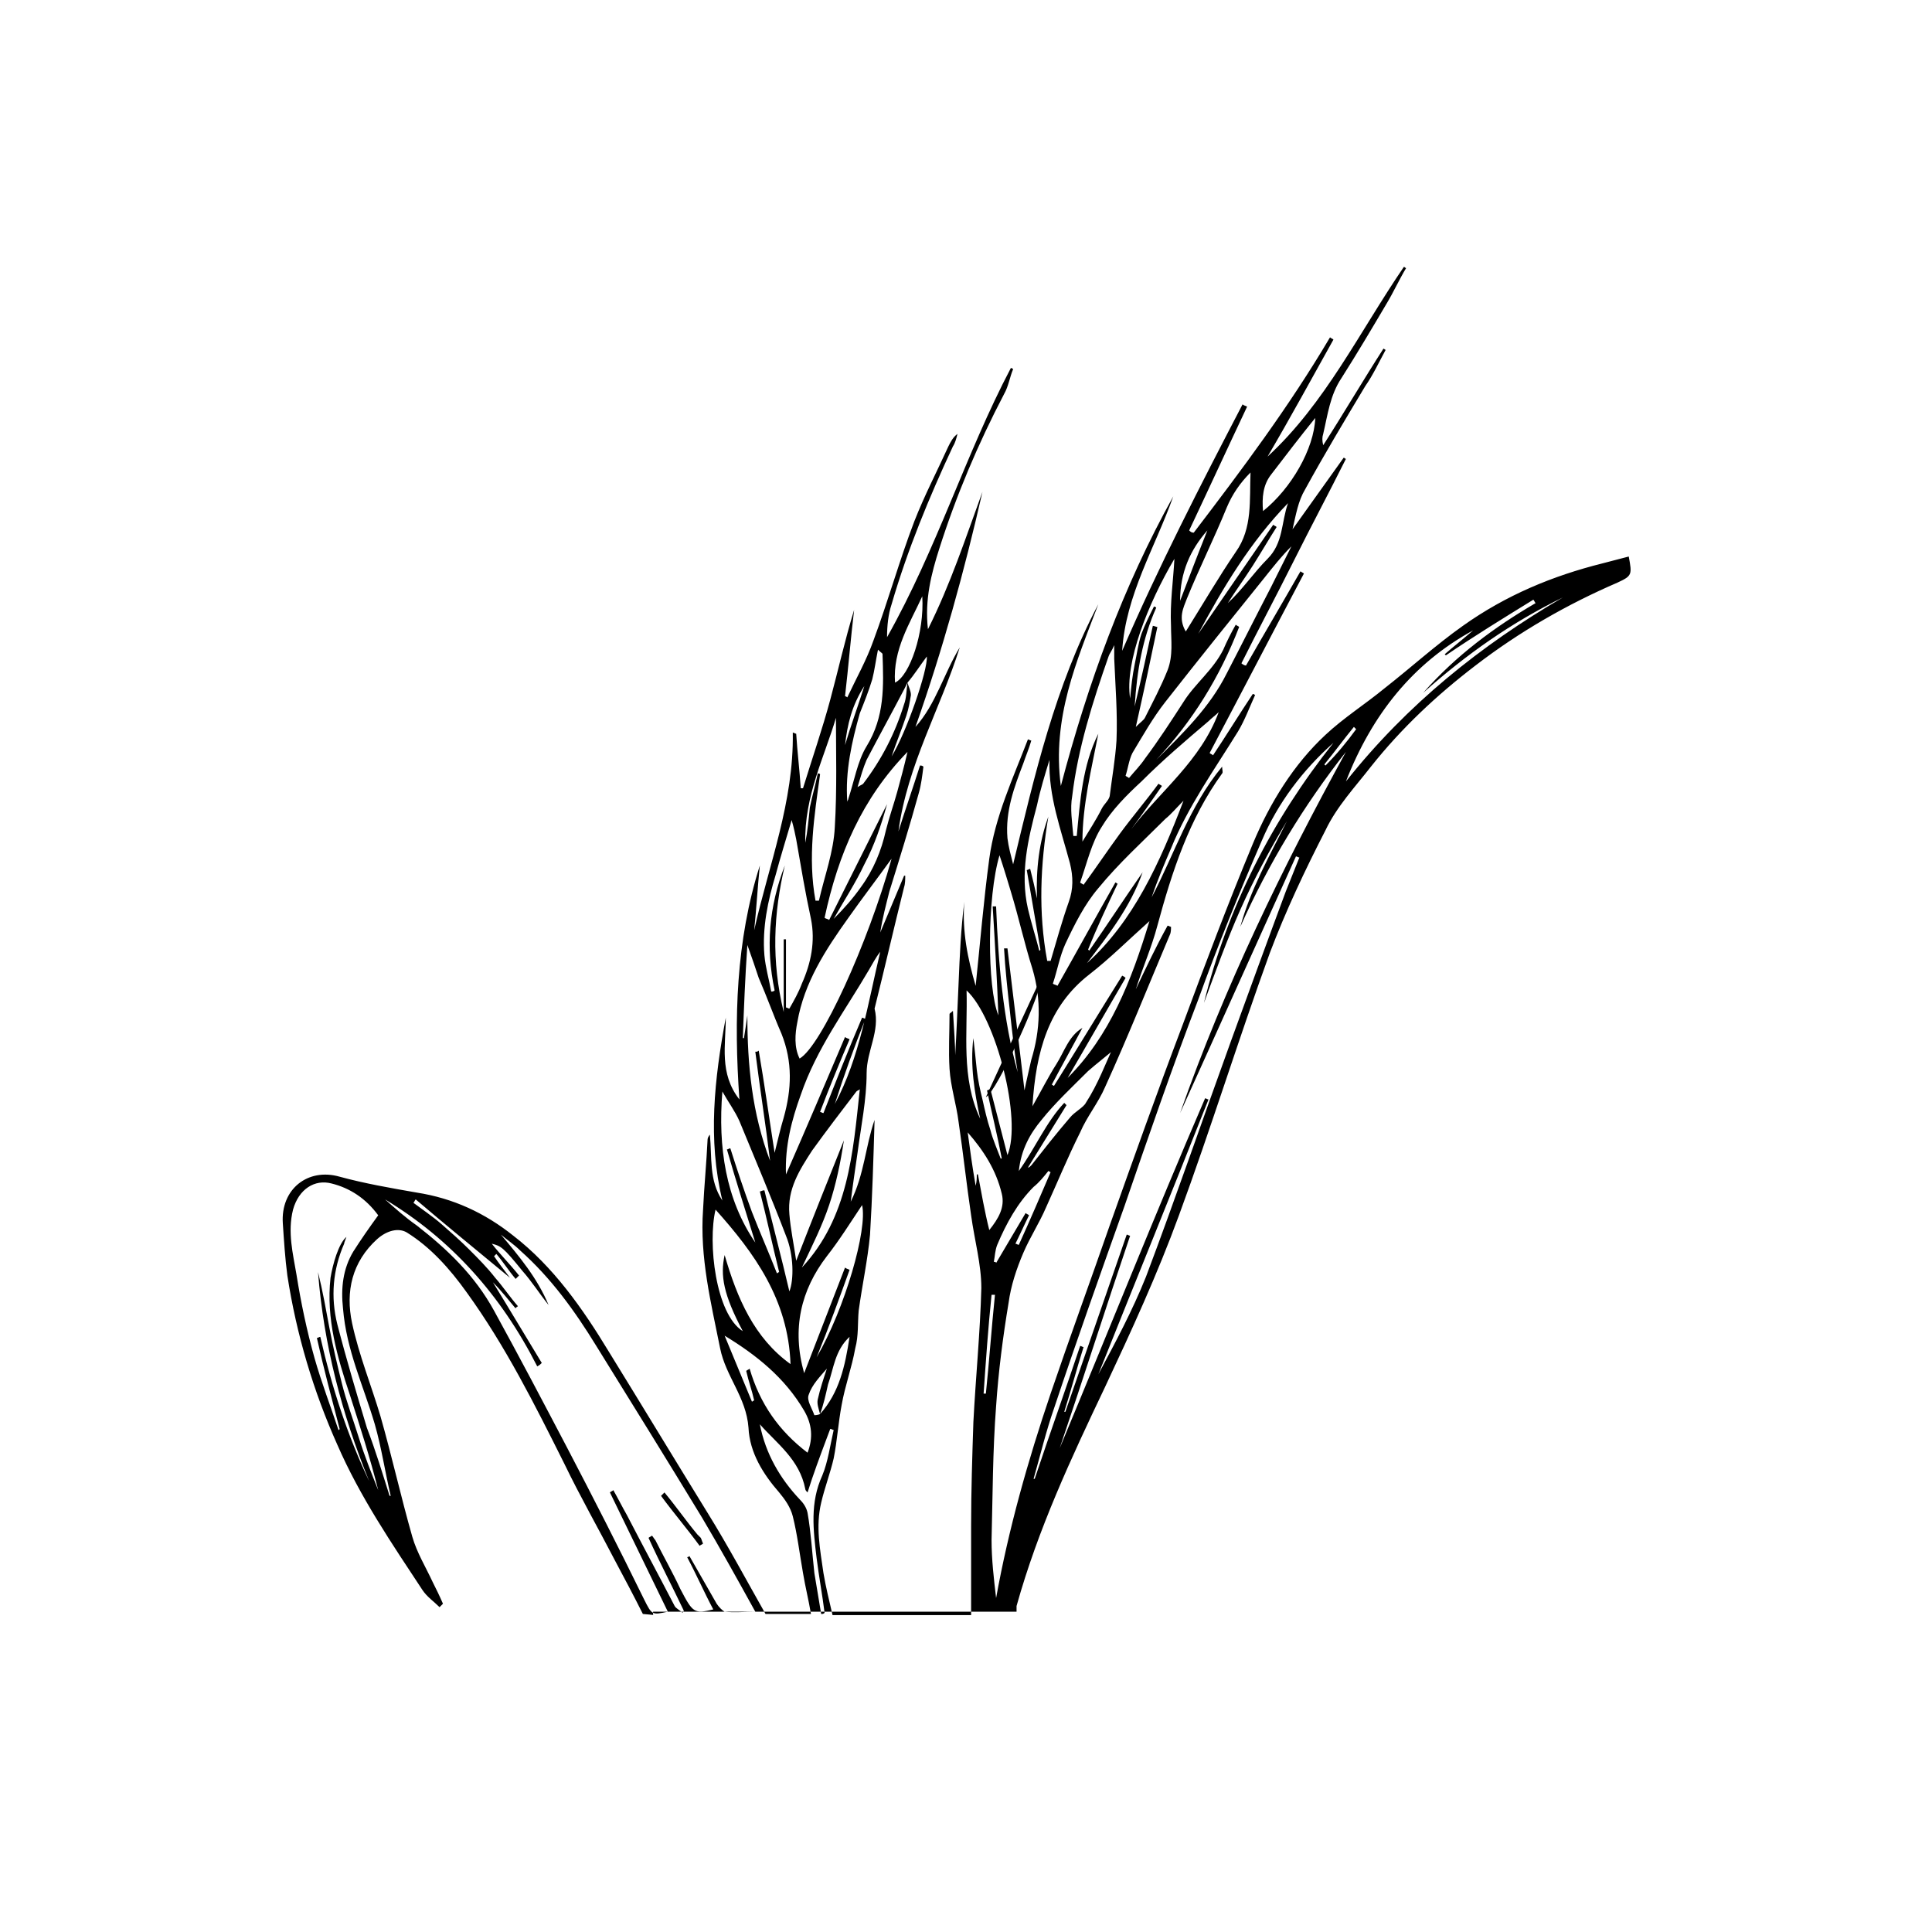 <?xml version="1.0" encoding="utf-8"?>
<!-- Generator: Adobe Illustrator 22.1.0, SVG Export Plug-In . SVG Version: 6.00 Build 0)  -->
<svg version="1.1" id="Calque_1" xmlns="http://www.w3.org/2000/svg" xmlns:xlink="http://www.w3.org/1999/xlink" x="0px" y="0px"
	 viewBox="0 0 170.1 170.1" style="enable-background:new 0 0 170.1 170.1;" xml:space="preserve">
<path d="M86.8,96.6c1.6-3.5,3.2-6.9,4.9-10.6C91.8,87.2,87.8,96.1,86.8,96.6z"/>
<path d="M57.5,142.2c0.3,0-0.9-0.1-0.9-0.1c-0.8-1.6-1.6-3.1-2.4-4.6c-1.5-2.9-3.1-5.7-4.5-8.6c-2.6-5.2-5.2-10.4-8.6-15.1
	c-1.5-2.1-3.2-4-5.3-5.3c-0.7-0.4-1.7-0.2-2.6,0.6c-2.2,2-2.8,4.6-2.2,7.4c0.6,2.8,1.7,5.5,2.5,8.2c1,3.5,1.8,7.1,2.8,10.6
	c0.4,1.4,1.2,2.7,1.8,4c0.3,0.6,0.6,1.2,0.9,1.9c-0.1,0.1-0.2,0.2-0.3,0.3c-0.5-0.5-1.1-0.9-1.5-1.5c-2.7-4.1-5.5-8.2-7.5-12.8
	c-2.1-4.7-3.6-9.7-4.4-14.9c-0.2-1.5-0.3-3.1-0.4-4.6c-0.2-3,2.2-4.9,5-4.1c2.2,0.6,4.5,1,6.8,1.4c3.2,0.5,6,1.8,8.5,3.8
	c3.5,2.7,6.1,6.4,8.4,10.2c2.9,4.7,5.8,9.5,8.7,14.2c1.8,2.9,3.4,5.9,5.1,8.9c1.3,0,2.6,0,4,0c-0.2-1.2-0.5-2.4-0.7-3.6
	c-0.3-1.7-0.5-3.4-0.9-5c-0.2-0.8-0.7-1.5-1.2-2.1c-1.4-1.6-2.6-3.5-2.7-5.7c-0.2-2.7-2-4.5-2.5-7c-0.8-4-1.8-8-1.5-12.2
	c0.1-2.1,0.3-4.1,0.4-6.2c0-0.1,0.1-0.3,0.2-0.4c0.2,2-0.1,4,1.1,5.8c-1.3-5.4-0.7-10.7,0.3-16.1c0,2.4-0.6,4.9,1.2,7.2
	c-0.5-7.1-0.3-14,1.8-20.6c-0.2,1.9-0.3,3.8-0.5,5.7c1.3-5.8,3.5-11.3,3.4-17.4c0.1,0,0.2,0.1,0.3,0.1c0.1,1.6,0.3,3.2,0.4,4.8
	c0.1,0,0.1,0,0.2,0c0.8-2.6,1.7-5.2,2.4-7.8c0.7-2.6,1.3-5.3,2.1-7.9c-0.3,2.5-0.5,5-0.8,7.6c0.1,0,0.2,0.1,0.2,0.1
	c0.8-1.7,1.7-3.3,2.3-5c1.3-3.5,2.3-7.1,3.6-10.5c0.9-2.3,2-4.4,3-6.6c0.2-0.4,0.4-0.8,0.8-1.1c-0.1,0.4-0.2,0.8-0.4,1.1
	c-2.1,4.5-4,9.1-5.4,13.9c-0.3,0.9-0.4,1.9-0.4,2.9C82.5,48.3,85,40,89,32.4c0.1,0,0.2,0.1,0.2,0.1c-0.3,0.7-0.4,1.5-0.8,2.2
	c-2.3,4.4-4.2,8.9-5.7,13.6c-0.7,2.2-1.3,4.5-1,7.1c2-4,3.3-8,4.8-12.1c-1.6,7-3.5,13.9-5.9,20.7c1.8-2,2.5-4.7,3.9-7
	c-1.7,5.4-4.6,10.3-5.4,16.2c0.6-1.9,1.3-3.9,1.9-5.8c0.1,0,0.2,0,0.3,0.1c-0.1,0.8-0.2,1.6-0.4,2.3c-0.8,2.9-1.7,5.8-2.6,8.7
	c-0.3,1.2-0.6,2.3-0.8,3.6c0.7-1.7,1.4-3.3,2.1-5c0,0,0.1,0,0.1,0c0,0.3,0,0.7-0.1,1c-0.9,3.6-1.7,7.1-2.6,10.7
	c0.5,2-0.7,3.7-0.7,5.7c0,2.3-0.5,4.7-0.8,7c-0.2,1.4-0.4,2.7-0.6,4.3c1.2-2.4,1.3-4.9,2.1-7.2c-0.1,3.4-0.2,6.8-0.4,10.1
	c-0.2,2.2-0.7,4.5-1,6.7c-0.1,1.1,0,2.2-0.3,3.3c-0.3,1.7-0.9,3.3-1.2,5c-0.3,1.6-0.4,3.2-0.7,4.7c-0.3,1.3-0.8,2.6-1.1,3.9
	c-0.5,2.1-0.1,4.1,0.2,6.2c0.2,1.2,0.5,2.4,0.8,3.7c4.1,0,8.1,0,12.2,0c0-0.3,0-0.7,0-1c0-2.3,0-4.6,0-6.9c0-3,0.1-6.1,0.2-9.1
	c0.2-3.9,0.6-7.9,0.7-11.8c0-2.1-0.6-4.2-0.9-6.4c-0.4-2.7-0.7-5.5-1.1-8.2c-0.2-1.6-0.7-3.1-0.8-4.7c-0.1-1.6,0-3.2,0-4.8
	c0-0.1,0.1-0.1,0.3-0.3c0.1,1.6,0.2,3.1,0.2,3.9c0.1-1.7,0.2-4.1,0.3-6.4c0.1-2.4,0.2-4.7,0.5-7.1c-0.2,2.6,0.3,5,1,7.4
	c0.4-3.8,0.7-7.5,1.2-11.2c0.5-3.7,2.1-7.1,3.4-10.5c0.1,0,0.2,0.1,0.3,0.1c-0.2,0.7-0.5,1.4-0.7,2c-0.8,2.1-1.6,4.2-1.4,6.6
	c0.1,0.8,0.3,1.5,0.5,2.3c1.9-7.9,3.7-15.7,7.5-22.9c-1.9,5-4.1,10-3.3,16c2.4-9.1,5.5-17.6,9.9-25.5c-1.6,4.5-4.2,8.7-4.5,13.6
	c3.2-7.4,6.9-14.6,10.6-21.7c0.1,0.1,0.2,0.1,0.4,0.2c-1.7,3.6-3.4,7.3-5.1,10.9c0.1,0.1,0.2,0.2,0.4,0.2c4.2-5.5,8.4-11.1,12-17.2
	c0.1,0.1,0.2,0.1,0.3,0.2c-1.9,3.4-3.8,6.9-5.8,10.3c5.1-4.7,8.1-11,12-16.7c0.1,0,0.1,0.1,0.2,0.1c-0.6,1-1.1,2.1-1.7,3.1
	c-1.3,2.2-2.6,4.4-4,6.6c-1,1.5-1.2,3.2-1.6,4.9c-0.1,0.3-0.1,0.6,0,1c1.8-2.8,3.5-5.7,5.3-8.5c0.1,0,0.1,0.1,0.2,0.1
	c-0.6,1.1-1.1,2.2-1.8,3.2c-1.8,3-3.6,6-5.3,9.1c-0.6,1-0.8,2.2-1.1,3.5c1.5-2.1,3-4.2,4.5-6.3c0.1,0,0.1,0.1,0.2,0.1
	c-1.5,3-3.1,6-4.6,9c-1.5,3-3.1,6-4.6,9c0.1,0.1,0.3,0.2,0.4,0.2c1.6-2.8,3.2-5.5,4.8-8.3c0.1,0.1,0.2,0.1,0.3,0.2
	c-2.8,5.3-5.5,10.5-8.3,15.8c0.1,0.1,0.2,0.1,0.3,0.2c1.2-1.8,2.3-3.6,3.5-5.4c0.1,0,0.2,0.1,0.2,0.1c-0.5,1.1-0.9,2.2-1.5,3.2
	c-2.1,3.4-4.4,6.6-5.9,10.3c-0.6,1.4-1.2,2.8-1.7,4.3c2-3.8,3.3-8,6.2-11.5c0,0.3,0.1,0.5,0,0.6c-2.9,4-4.4,8.6-5.7,13.4
	c-0.5,1.9-1.3,3.7-1.9,5.6c0.9-1.9,1.8-3.8,2.8-5.6c0.1,0,0.2,0.1,0.3,0.1c0,0.2,0,0.5-0.1,0.7c-1.9,4.5-3.7,9-5.7,13.4
	c-0.6,1.4-1.6,2.6-2.2,4c-1.1,2.2-2,4.4-3,6.6c-0.6,1.4-1.4,2.6-2,4c-0.6,1.4-1.1,2.9-1.3,4.4c-0.5,3-0.9,6.1-1.1,9.1
	c-0.3,3.9-0.3,7.9-0.4,11.8c0,1.7,0.2,3.4,0.4,5.1c1.1-6.1,2.8-12.1,4.8-18c1.7-5,3.5-9.9,5.2-14.8c2.1-5.9,4.2-11.8,6.4-17.6
	c2-5.4,4-10.7,6.2-16c1.5-3.6,3.6-7,6.4-9.6c1.6-1.5,3.5-2.7,5.2-4.1c2.3-1.8,4.5-3.8,6.9-5.5c3.8-2.7,7.9-4.4,12.3-5.5
	c0.8-0.2,1.5-0.4,2.3-0.6c0.3,1.6,0.3,1.7-1,2.3c-4.4,1.9-8.6,4.3-12.5,7.3c-3.4,2.6-6.5,5.5-9.2,8.9c-1.4,1.8-3,3.5-4,5.6
	c-1.8,3.5-3.5,7.1-4.9,10.8c-2.8,7.7-5.2,15.5-8,23.1c-1.9,5.2-4.2,10.2-6.5,15.1c-3,6.3-5.9,12.5-7.8,19.3c0,0.1,0,0.2,0,0.5H57.5z
	 M72.2,124.5c1.7-1.9,2.2-4.2,2.6-6.8c-1.3,1.2-1.4,2.8-1.9,4.2C72.7,122.8,72.5,123.7,72.2,124.5c-0.1-0.4-0.3-0.9-0.2-1.3
	c0.2-0.9,0.5-1.8,0.8-2.7c-0.6,0.7-1.3,1.4-1.6,2.3c-0.2,0.5,0.3,1.2,0.5,1.8C71.7,124.6,72,124.6,72.2,124.5z M79.9,60.1
	c-0.1,0.2-0.2,0.4-0.3,0.6c-1.1,2.1-2.2,4.1-3.3,6.2c-0.3,0.7-0.5,1.4-0.8,2.4c0.3-0.2,0.4-0.2,0.5-0.3c1.6-2.1,2.8-4.4,3.6-7
	C79.8,61.5,79.8,60.8,79.9,60.1c0.1,0.4,0.3,0.7,0.3,1.1c-0.1,0.6-0.2,1.2-0.4,1.8c-0.4,1.2-0.9,2.4-1.3,3.6
	c1.3-2.1,3.2-7.6,3.1-8.8C81,58.6,80.5,59.4,79.9,60.1z M71.1,131.4c-0.1-0.1-0.2-0.2-0.2-0.3c-0.5-2.6-2.5-4-4-5.7
	c0.5,2.6,1.8,4.8,3.5,6.6c0.3,0.3,0.6,0.7,0.7,1.2c0.3,1.7,0.4,3.5,0.6,5.3c0.2,1.2,0.4,2.4,0.6,3.6c0.1,0,0.2,0,0.3-0.1
	c-0.2-1.6-0.5-3.2-0.7-4.8c-0.3-2.5-0.6-4.9,0.5-7.3c0.5-1.2,0.7-2.7,1-4c-0.1,0-0.2-0.1-0.3-0.1c-0.1,0.3-0.2,0.5-0.3,0.8
	C72.2,128.2,71.6,129.8,71.1,131.4z M47.7,120c-0.1,0.1-0.2,0.2-0.4,0.3c-3.2-6.3-7.6-11.2-13.4-14.7c0.9,0.8,1.8,1.6,2.8,2.3
	c2.7,2.1,5.1,4.4,6.8,7.5c2.2,4,4.3,8,6.4,12c2.3,4.4,4.6,8.9,6.8,13.4c0.7,1.4,0.7,1.4,2.1,1.1c-1.7-3.5-3.4-7-5.1-10.5
	c0.1-0.1,0.2-0.1,0.3-0.2c0.4,0.7,0.8,1.5,1.2,2.2c1.4,2.7,2.8,5.3,4.2,8c0.1,0.2,0.5,0.4,0.7,0.6c0-0.1,0.1-0.1,0.1-0.2
	c-1-2.1-2.1-4.2-3.1-6.4c0.1-0.1,0.2-0.1,0.3-0.2c0.1,0.1,0.2,0.3,0.3,0.4c0.7,1.4,1.5,2.8,2.2,4.3c1.1,2.1,1.2,2.2,2.9,1.8
	c-0.8-1.5-1.5-3.1-2.3-4.6c0.1,0,0.2-0.1,0.2-0.1c0.8,1.4,1.6,2.8,2.4,4.2c0.2,0.3,0.5,0.6,0.7,0.7c0.9,0.1,1.8,0,2.7,0
	c-1.6-2.9-3.1-5.6-4.7-8.3c-3.1-5.1-6.2-10.1-9.3-15.1c-1.9-3.1-4-6-6.7-8.4c-0.5-0.5-1.1-0.9-1.7-1.4c1.6,1.9,3.2,3.8,4.2,6.2
	c-0.8-1-1.5-2.1-2.3-3c-1.7-2.1-1.9-2.2-2.7-2.4c0.7,0.9,1.6,1.8,2.4,2.8c-0.1,0.1-0.2,0.2-0.3,0.3c-0.6-0.7-1.1-1.5-1.7-2.2
	c-0.1,0.1-0.1,0.1-0.2,0.2c0.4,0.6,0.8,1.1,1.4,1.9c-2.9-2.4-5.6-4.6-8.3-6.9c-0.1,0.1-0.1,0.2-0.2,0.3c0.8,0.6,1.7,1.2,2.5,1.9
	c0.8,0.7,1.6,1.4,2.4,2.2c0.8,0.8,1.6,1.6,2.3,2.5c0.7,0.8,1.3,1.7,2,2.5c-0.1,0.1-0.2,0.1-0.2,0.2c-0.6-0.7-1.2-1.5-2-2.3
	C45,115.5,46.3,117.7,47.7,120z M117.4,65.4c-2.7,2.4-4.9,5.3-6.3,8.6c-2,4.6-3.9,9.3-5.6,14c-2.3,6-4.4,12.1-6.5,18.2
	c-2.1,5.9-4.2,11.8-6.2,17.8c-0.7,2-1.2,4.1-1.8,6.2c0,0,0.1,0,0.1,0c1.3-3.9,2.7-7.8,4-11.7c0.1,0,0.2,0.1,0.3,0.1
	c-0.6,1.9-1.1,3.8-1.7,5.7c0,0,0.1,0,0.1,0c1.8-5.2,3.6-10.4,5.4-15.6c0.1,0,0.2,0.1,0.3,0.1c-2.1,6.2-4.1,12.5-6.2,18.7
	c4.3-10.3,8.4-20.6,12.8-30.8c0.1,0,0.2,0.1,0.3,0.1c-3.2,8.1-6.5,16.2-9.7,24.2c1.5-2.8,3-5.6,4.2-8.6c2.6-6.9,5-13.9,7.5-20.8
	c1.6-4.4,3.2-8.8,4.8-13.1c0.4-1,0.8-2,1.2-3c-0.1,0-0.2-0.1-0.3-0.1c-3.4,7.5-6.8,15.1-10.2,22.6c3.9-11.1,9-21.6,14.6-31.8
	c-3.7,4.7-6.8,9.8-9.3,15.4c0.9-3.3,2.6-6.3,4.1-9.3c-1.5,2.5-2.9,5.1-4.1,7.8c-1.2,2.7-2.2,5.5-3.2,8.2
	C108.1,79.8,112,72.2,117.4,65.4z M34.3,131.7c0,0,0.1,0,0.1,0c-0.5-2.1-0.8-4.2-1.4-6.3c-1-3.4-2.5-6.5-2.8-10.2
	c-0.2-1.8,0-3.5,0.9-5c0.7-1.1,1.4-2.1,2.2-3.2c-1.1-1.5-2.5-2.4-4.1-2.8c-1.5-0.4-2.9,0.5-3.4,2.3c-0.5,2,0,3.9,0.3,5.7
	c0.4,2.5,0.9,4.9,1.6,7.4c0.6,2.1,1.4,4.2,2.1,6.3c0,0,0.1,0,0.1-0.1c-0.7-2.7-1.4-5.3-2-8c0.1,0,0.2-0.1,0.3-0.1
	c1,4.4,2.4,8.7,4.3,12.7c-2.4-5.9-4-12-4.5-18.4c0.4,1.6,0.7,3.3,1,4.9c0.3,1.6,0.7,3.3,1.1,4.9c0.4,1.6,1,3.2,1.5,4.8
	c0.5,1.6,1.1,3.1,1.7,4.6c-0.7-2.8-1.6-5.6-2.5-8.4c-1.1-3.3-2.1-6.7-1.7-10.3c0.2-1.2,0.7-3,1.4-3.6c-0.1,0.3-0.2,0.5-0.2,0.6
	c-1,2.3-1.2,4.7-0.6,7.1c0.8,3.1,1.7,6.1,2.6,9.1C33.1,127.8,33.7,129.8,34.3,131.7z M101.2,81.1c-1.9,1.7-3.5,3.3-5.3,4.7
	c-3.6,2.8-4.7,6.8-5,11.6c0.8-1.4,1.4-2.6,2.1-3.7c0.7-1.1,1.1-2.5,2.3-3.2c-0.9,1.7-1.8,3.3-2.7,5c0.1,0,0.1,0.1,0.2,0.1
	c2-3.2,4-6.5,6-9.7C99,86,99,86,99.1,86.1c-1.7,2.9-3.4,5.9-5.1,8.8C97.7,91.2,99.6,86.4,101.2,81.1z M89.6,94.4
	c-0.3-1.8-0.5-3.7-0.7-5.5c-0.2-1.8-0.4-3.6-0.5-5.4c0.1,0,0.2,0,0.3,0c0.5,4.1,1,8.3,1.5,12.5c0.2-1,0.4-1.8,0.6-2.7
	c0.8-2.6,0.9-5.3,0.1-8c-0.7-2.2-1.2-4.5-1.9-6.8c-0.3-1-0.6-2-1-3.2c-1.1,3.7-1.1,11.6-0.1,14.1c-0.1-2.9-0.3-6.3-0.5-9.6
	c0.1,0,0.2,0,0.3,0C87.9,84.8,88.3,89.7,89.6,94.4z M101.8,66.9c2.3-2.3,4.7-4.6,6.2-7.6c1.3-2.5,2.6-5.1,3.9-7.6
	c0.6-1.2,1.2-2.4,1.8-3.6c-0.9,0.9-1.6,1.8-2.4,2.8c-2.9,3.6-5.8,7.2-8.7,10.9c-1.1,1.4-2,3-2.9,4.5c-0.3,0.6-0.4,1.4-0.6,2
	c0.1,0.1,0.2,0.1,0.3,0.2c0.5-0.6,1-1.1,1.4-1.7c1.2-1.6,2.3-3.3,3.4-5c1-1.6,2.6-2.8,3.5-4.6c0.3-0.7,0.7-1.5,1.1-2.2
	c0.1,0.1,0.2,0.1,0.3,0.2C107.4,59.6,105,63.5,101.8,66.9z M75.7,95.9c-0.1,0.1-0.2,0.1-0.3,0.2c-1.3,1.7-2.6,3.4-3.9,5.2
	c-1.1,1.7-2.2,3.4-2,5.6c0.1,1.3,0.4,2.7,0.6,4.1c1.4-3.6,2.8-7.1,4.2-10.6c-0.3,2-0.7,3.9-1.3,5.7c-0.6,1.8-1.5,3.6-2.4,5.5
	C74.7,107.2,75.1,101.5,75.7,95.9z M63,106.5c-0.7,2.9,0,9.2,2.4,10.7c-1.7-3.2-2-4.9-1.6-6.7c1.1,3.8,2.6,7.3,5.8,9.6
	C69.4,114.4,66.4,110.3,63,106.5z M104.2,70.5c-0.6,0.6-1.1,1.2-1.6,1.6c-2,2-4.1,3.9-5.9,6.1c-1.2,1.4-2.1,3.2-2.9,4.9
	c-0.5,1.1-0.7,2.3-1.1,3.5c0.1,0.1,0.3,0.1,0.4,0.2c1.7-3,3.4-6.1,5.1-9.1c0.1,0,0.1,0.1,0.2,0.1c-0.9,1.9-1.8,3.8-2.6,5.8
	c0,0,0.1,0.1,0.1,0.1c1.6-2.3,3.1-4.6,4.7-6.9c-1.1,3.1-3,5.5-4.9,8C99.8,81.1,102.1,76,104.2,70.5z M65.8,89.4
	c0,4.3,0.4,8.6,2,12.8c-0.4-3.3-0.9-6.4-1.3-9.6c0.1,0,0.2,0,0.3-0.1c0.5,2.9,0.9,5.8,1.4,9c0.3-1.2,0.5-2.1,0.8-3.1
	c0.7-2.5,0.8-4.9-0.2-7.4c-0.7-1.6-1.3-3.3-2-4.9c-0.3-0.9-0.6-1.8-1-2.9c-0.2,2.9-0.3,5.5-0.4,8.2c0,0,0.1,0,0.1,0
	C65.6,90.8,65.7,90.1,65.8,89.4z M92.2,84.6c0.1,0,0.2,0,0.3,0c0.5-1.7,1-3.5,1.6-5.2c0.4-1.1,0.4-2.2,0.1-3.4
	c-0.8-3-1.9-5.9-1.8-9.1c-0.4,1.3-0.8,2.6-1.1,4c-0.8,3-1.5,6-0.8,9.1c0.3,1.3,0.7,2.5,1,3.7c0,0,0.1,0,0.1-0.1
	c-0.4-2.3-0.8-4.7-1.2-7c0.1,0,0.2-0.1,0.3-0.1c0.2,0.8,0.4,1.6,0.6,2.6c-0.1-2.6,0.2-5,1-7.2C91.6,76.1,91.4,80.3,92.2,84.6z
	 M69.2,88.7c0.1,0,0.2,0.1,0.3,0.1c0.4-0.7,0.8-1.4,1.1-2.2c0.8-1.8,1.2-3.7,0.8-5.7c-0.5-2.3-0.9-4.7-1.3-7c-0.1-0.5-0.2-1-0.4-1.7
	c-0.5,1.7-1,3.3-1.4,4.8c-0.7,2.3-1.2,4.7-1,7.1c0.1,1.1,0.4,2.1,0.6,3.2c0.1,0,0.2,0,0.3-0.1c-0.8-3.8-0.5-7.4,0.9-11
	c-1,4.2-1.2,8.4-0.1,12.9c0-2.3,0-4.3,0-6.4c0.1,0,0.1,0,0.2,0C69.2,84.7,69.2,86.7,69.2,88.7z M78.5,75.6c-1.3,1.8-2.6,3.5-3.8,5.2
	c-2,2.8-3.9,5.7-4.5,9.2c-0.2,1-0.3,2.2,0.2,3.2C72.3,92.1,76.4,83.1,78.5,75.6z M66.5,109.4c-0.8-2.6-1.7-5.4-2.5-8.2
	c0.1,0,0.2-0.1,0.3-0.1c0.6,1.9,1.2,3.7,1.9,5.6c0.7,1.8,1.5,3.6,2.2,5.4c0.1,0,0.1-0.1,0.2-0.1c-0.6-2.4-1.1-4.8-1.7-7.1
	c0.1,0,0.2-0.1,0.4-0.1c0.7,2.9,1.5,5.9,2.2,8.9c0.4-1,0.4-3.2-0.3-4.9c-1.3-3.4-2.7-6.7-4.1-10.1c-0.4-0.9-1-1.7-1.5-2.6
	C63.2,101,63.9,105.6,66.5,109.4z M94.5,73.6c0.1,0,0.2,0,0.3,0c0.3-3.1,0.5-6.2,1.9-9c-0.6,3.1-1.4,6.3-1.4,9.5
	c0.6-1,1.2-1.9,1.7-2.9c0.2-0.4,0.6-0.7,0.7-1.1c0.2-1.6,0.5-3.3,0.6-4.9c0.1-2.4-0.1-4.8-0.2-7.2c0-0.3,0-0.7,0-1.2
	c-0.2,0.5-0.4,0.7-0.5,1c-1.4,4-2.7,8.1-3.2,12.3C94.2,71.2,94.4,72.4,94.5,73.6z M73.5,97.2c2.2-4.1,2.9-8.8,4-13.4
	c-0.4,0.5-0.7,1.1-1,1.6c-2.1,3.6-4.6,6.9-6,11c-0.8,2.2-1.4,4.5-1.3,7c1.8-4.1,3.5-8.1,5.2-12.1c0.1,0.1,0.2,0.1,0.4,0.2
	c-0.9,2.1-1.8,4.3-2.6,6.4c0.1,0,0.2,0.1,0.3,0.1c1.1-2.8,2.2-5.6,3.4-8.4c0.1,0,0.2,0.1,0.3,0.1C75.2,92.2,74.3,94.7,73.5,97.2z
	 M70.8,120.9c1.2-3.1,2.4-6.2,3.6-9.3c0.1,0.1,0.2,0.1,0.4,0.2c-0.9,2.5-1.8,5-2.9,7.7c2.5-4.3,4.5-11.3,4-13.4
	c-1,1.5-2,3.1-3.1,4.5C70.5,113.6,69.7,117,70.8,120.9z M137.6,52.6c-4.5,2.2-8.5,5-12.3,8.4c2.9-3.3,6.3-5.8,9.9-7.9
	c-0.1-0.1-0.1-0.2-0.2-0.3c-2.6,1.6-5.2,3.2-7.7,4.9c0,0-0.1-0.1-0.1-0.1c0.8-0.7,1.7-1.4,2.5-2.1c-5.3,2.9-8.9,7.4-11.2,13.3
	C123.9,62,130.4,56.8,137.6,52.6z M86.9,96c0.1,0,0.2-0.1,0.3-0.1c0.5,1.9,1,3.9,1.5,5.8c1.3-3.1-1-12.1-3.6-14.5
	c0.1,3.8-0.5,7.7,1.2,11.3c-0.5-2.3-0.9-4.7-0.6-7.1c0.1,0.9,0.2,1.8,0.3,2.8c0.1,0.9,0.3,1.8,0.5,2.6c0.2,0.9,0.4,1.8,0.7,2.7
	c0.2,0.8,0.6,1.7,0.9,2.5c0,0,0.1,0,0.1,0C87.8,99.9,87.3,97.9,86.9,96z M72.6,80.8c0.1,0.1,0.3,0.1,0.4,0.2
	c1.7-3.4,3.4-6.8,5.1-10.2c-0.5,1.8-1.1,3.6-2,5.3c-0.8,1.7-1.8,3.2-2.7,4.8c0.9-0.9,1.7-1.8,2.4-2.8c1.1-1.5,1.8-3.2,2.2-5
	c0.3-1.2,0.7-2.3,1-3.4c0.3-1.1,0.6-2.2,0.9-3.5C75.9,70.3,73.8,75.2,72.6,80.8z M102,69c0.1,0.1,0.2,0.1,0.3,0.2
	c-0.9,1.3-1.8,2.6-2.7,3.8c2.6-3.4,6.1-6,7.7-10.3c-0.3,0.3-0.6,0.5-0.9,0.8c-2,1.7-4,3.4-5.9,5.3c-1.3,1.2-2.6,2.5-3.5,4
	c-0.9,1.4-1.3,3.2-1.9,4.9c0.1,0.1,0.2,0.1,0.3,0.2c1.1-1.5,2.1-3,3.2-4.5C99.7,71.9,100.9,70.5,102,69z M71.1,127.9
	c0.5-1.3,0.4-2.5-0.3-3.7c-1.7-2.9-4.2-4.9-7-6.6c0.8,1.9,1.6,3.9,2.4,5.8c0.1,0,0.1-0.1,0.2-0.1c-0.2-0.9-0.5-1.7-0.7-2.6
	c0.1-0.1,0.2-0.1,0.3-0.2C66.9,123.6,68.6,126,71.1,127.9z M104.4,55.6c1.5-2.4,2.9-4.8,4.4-7c1.5-2.1,1.2-4.6,1.3-7
	c-0.9,0.9-1.6,1.9-2.1,3.1c-1.1,2.7-2.4,5.3-3.5,8C104.2,53.5,103.7,54.4,104.4,55.6z M103.4,49.2c-2.3,3.9-4.4,9.1-3.9,12.3
	c0.1-1.1,0.2-2,0.4-3c0.2-0.9,0.3-1.8,0.6-2.7c0.3-0.8,0.7-1.6,1.1-2.4c0.1,0,0.2,0.1,0.2,0.1c-1.2,2.7-1.7,5.5-1.9,8.7
	c0.6-2.5,1.1-4.8,1.6-7.1c0.1,0,0.3,0.1,0.4,0.1c-0.6,2.9-1.2,5.7-1.9,8.8c0.4-0.4,0.7-0.6,0.8-0.8c0.7-1.4,1.4-2.7,2-4.2
	c0.5-1.3,0.3-2.6,0.3-3.9C103,53.1,103.3,51.1,103.4,49.2z M71.8,79.3c0.1,0,0.2,0,0.3,0c0.5-2.2,1.3-4.3,1.4-6.5
	c0.2-3.3,0.1-6.6,0.1-9.6c-1,3.4-2.8,6.9-2.7,11c0.2-1,0.3-2.1,0.4-3.1c0.2-1,0.5-2,0.7-3c0.1,0,0.2,0,0.2,0.1
	C71.7,71.8,71.1,75.5,71.8,79.3z M98.1,92c0,0.1,0.1,0.2,0.1,0.3c-0.8,0.7-1.6,1.3-2.4,2c-1.4,1.4-2.9,2.8-4.1,4.3
	c-1,1.2-1.8,2.6-2,4.5c1.5-2.1,2.4-4.3,4-6c0.1,0.1,0.1,0.1,0.2,0.2c-1.1,1.8-2.3,3.7-3.4,5.5c0.1,0,0.2-0.1,0.3-0.2
	c1.1-1.4,2.2-2.8,3.4-4.2c0.4-0.5,1.2-0.9,1.4-1.3C96.7,95.4,97.3,93.7,98.1,92z M74.6,70.6c0-0.1,0.1-0.2,0.1-0.3
	c0.5-1.5,0.8-3.3,1.6-4.6c1.6-2.6,1.5-5.3,1.4-8.1c0-0.1-0.1-0.1-0.4-0.4c-0.2,1-0.3,1.8-0.5,2.6c-0.3,1-0.7,2-1.1,3
	C75,65.3,74.4,67.9,74.6,70.6z M111.2,45c2.5-2,4.5-5.5,4.6-8.2c-1.3,1.6-2.6,3.3-3.9,5C111.2,42.7,111.1,43.8,111.2,45z
	 M105.5,55.8c2.2-3.2,4.4-6.4,6.6-9.6c0.1,0.1,0.2,0.1,0.3,0.2c-0.7,1.1-1.4,2.3-2.1,3.4c-0.7,1.1-1.5,2.2-2.2,3.3
	c1.3-1.2,2.3-2.7,3.5-3.9c1.4-1.4,1.2-3.2,1.8-4.9C110.1,47.7,107.7,51.7,105.5,55.8z M86,103.4c0,0,0.1,0,0.1,0
	c0.3,1.6,0.6,3.3,1,4.9c0.8-1,1.4-2,1.1-3.2c-0.5-2.1-1.6-3.8-3-5.4c0.2,1.5,0.4,3,0.7,4.7C86,104,86,103.7,86,103.4z M92.5,103.2
	c-0.1,0-0.1-0.1-0.2-0.1c-0.4,0.5-0.8,1-1.3,1.4c-1.4,1.4-2.4,3.2-3.2,5.1c-0.2,0.5-0.2,1-0.3,1.5c0.1,0,0.2,0,0.2,0.1
	c0.9-1.5,1.7-2.9,2.6-4.4c0.1,0.1,0.2,0.1,0.3,0.2c-0.4,0.8-0.8,1.7-1.2,2.5c0.1,0,0.2,0.1,0.3,0.1
	C90.7,107.4,91.6,105.3,92.5,103.2z M81.2,52.5c-1.1,2.4-2.6,4.7-2.4,7.6C80.1,59.5,81.4,55.7,81.2,52.5z M103.9,52.9
	c0.8-2.1,1.6-4.2,2.4-6.2C104.8,48.4,103.9,50.4,103.9,52.9z M86.6,122.7c0.1,0,0.1,0,0.2,0c0.3-2.9,0.5-5.8,0.8-8.7
	c-0.1,0-0.2,0-0.3,0C87,116.9,86.8,119.8,86.6,122.7z M74.4,65.6c0.5-1.7,1.1-3.3,1.7-5.2C75,62.1,74.6,63.8,74.4,65.6z M119.4,64.2
	c-0.1-0.1-0.1-0.1-0.2-0.2c-0.9,1.1-1.7,2.2-2.6,3.3c0,0,0.1,0.1,0.1,0.1C117.7,66.4,118.6,65.3,119.4,64.2z"/>
<path d="M61.7,135.4c0.1,0.2,0.1,0.3,0.2,0.5c-0.1,0.1-0.2,0.1-0.3,0.2c-1.1-1.5-2.3-2.9-3.4-4.4c0.1-0.1,0.2-0.2,0.3-0.3
	c1,1.2,1.9,2.5,2.9,3.7C61.5,135.2,61.6,135.3,61.7,135.4z"/>
<g>
</g>
<g>
</g>
<g>
</g>
<g>
</g>
<g>
</g>
<g>
</g>
</svg>
